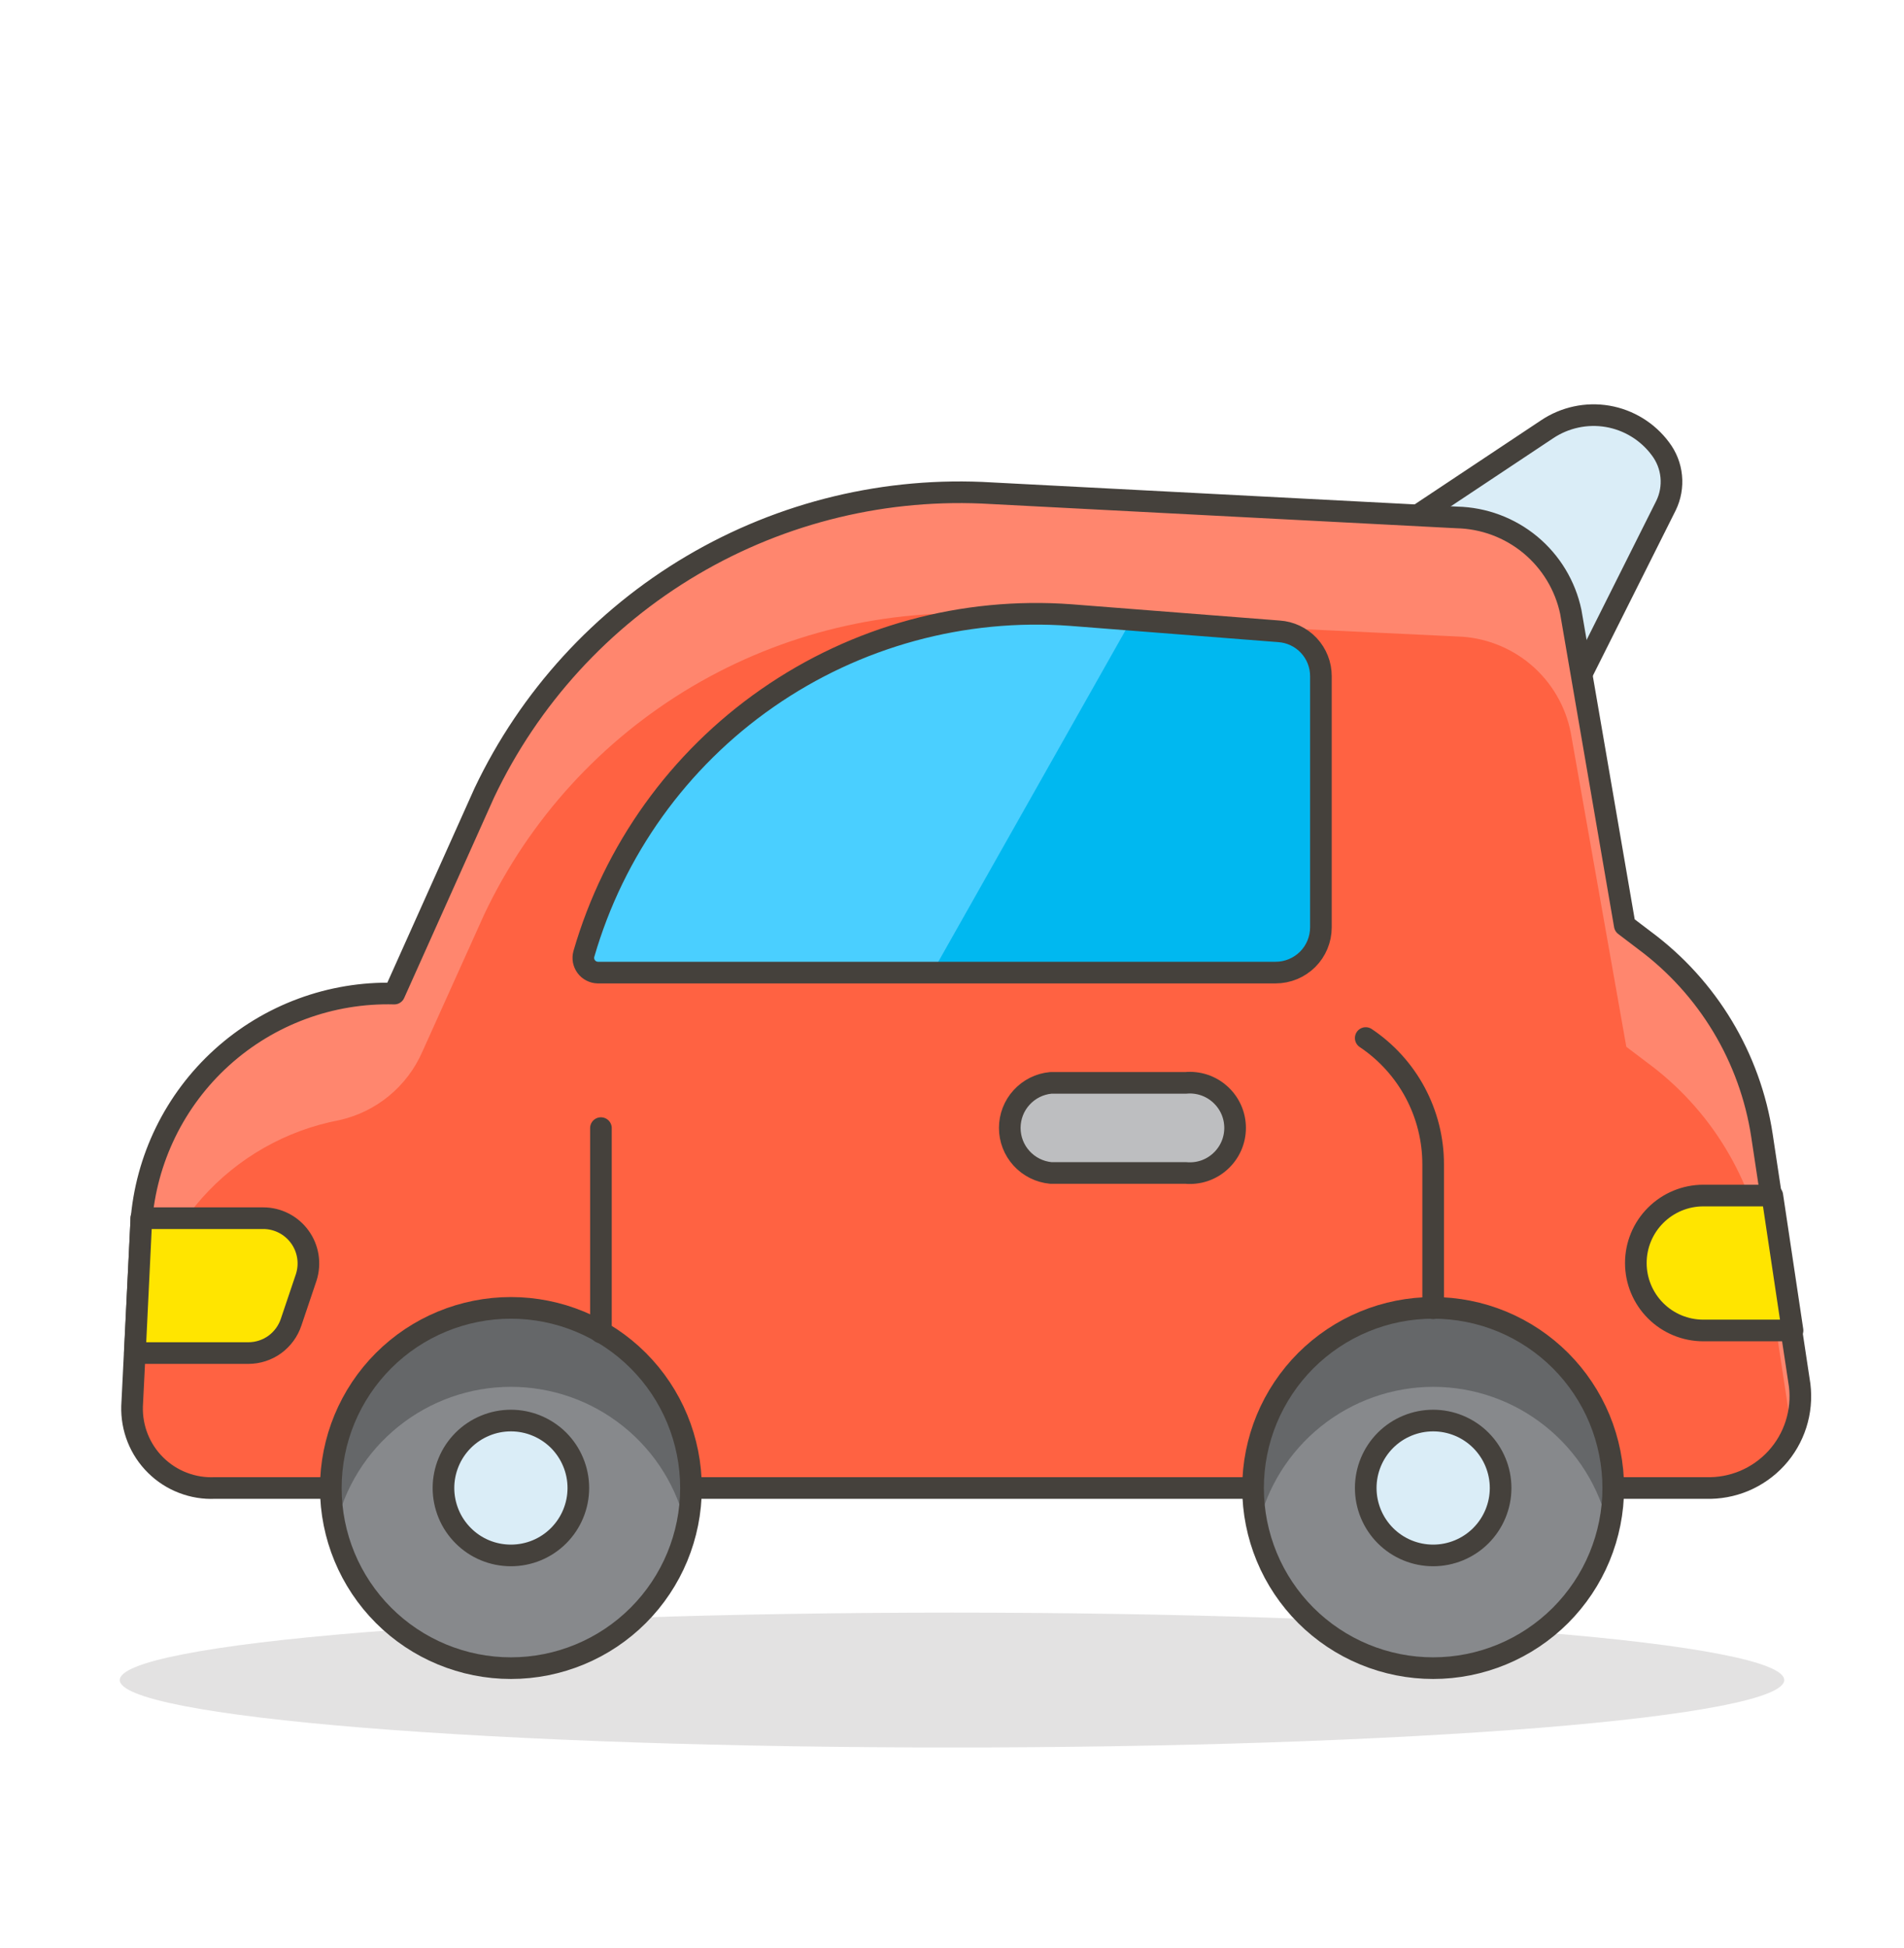 <svg width="44" height="45" viewBox="0 0 44 45" fill="none" xmlns="http://www.w3.org/2000/svg">
<path d="M38.372 10.369C38.512 10.554 38.599 10.774 38.621 11.006C38.644 11.237 38.602 11.471 38.5 11.68L36.245 16.18L32.578 12.028L35.75 9.919C36.161 9.643 36.663 9.535 37.151 9.618C37.639 9.702 38.077 9.971 38.372 10.369Z" fill="#DAEDF7" stroke="#45413C" stroke-width="0.5" stroke-linecap="round" stroke-linejoin="round"/>
<path opacity="0.15" d="M2.768 38.813C2.768 39.017 3.266 39.22 4.232 39.409C5.199 39.598 6.615 39.77 8.401 39.915C10.187 40.059 12.307 40.174 14.64 40.253C16.974 40.331 19.474 40.371 22 40.371C24.526 40.371 27.026 40.331 29.36 40.253C31.693 40.174 33.813 40.059 35.599 39.915C37.385 39.77 38.801 39.598 39.768 39.409C40.734 39.22 41.232 39.017 41.232 38.813C41.232 38.608 40.734 38.406 39.768 38.217C38.801 38.027 37.385 37.856 35.599 37.711C33.813 37.566 31.693 37.452 29.36 37.373C27.026 37.295 24.526 37.255 22 37.255C19.474 37.255 16.974 37.295 14.64 37.373C12.307 37.452 10.187 37.566 8.401 37.711C6.615 37.856 5.199 38.027 4.232 38.217C3.266 38.406 2.768 38.608 2.768 38.813Z" fill="#45413C"/>
<path d="M38.005 21.726L37.547 21.378L36.3 14.136C36.172 13.529 35.842 12.983 35.365 12.587C34.887 12.191 34.289 11.968 33.669 11.954L22.917 11.395C20.495 11.247 18.084 11.827 15.995 13.06C13.905 14.294 12.233 16.124 11.192 18.316L9.112 22.954C7.644 22.915 6.217 23.443 5.128 24.428C4.039 25.413 3.371 26.779 3.263 28.244L3.052 32.488C3.045 32.74 3.089 32.992 3.183 33.226C3.277 33.461 3.418 33.673 3.598 33.85C3.778 34.028 3.992 34.166 4.228 34.256C4.464 34.347 4.716 34.388 4.968 34.376H39.417C39.722 34.386 40.026 34.33 40.308 34.212C40.59 34.093 40.843 33.915 41.05 33.689C41.256 33.464 41.411 33.196 41.504 32.905C41.597 32.614 41.626 32.306 41.589 32.002L40.718 26.236C40.445 24.433 39.469 22.812 38.005 21.726Z" fill="#FF6242"/>
<path d="M3.254 31.03C3.343 29.786 3.841 28.607 4.67 27.675C5.499 26.744 6.612 26.112 7.837 25.879C8.261 25.785 8.656 25.592 8.99 25.317C9.325 25.041 9.589 24.69 9.762 24.293L11.192 21.121C12.232 18.928 13.905 17.096 15.994 15.861C18.083 14.627 20.494 14.045 22.917 14.191L33.669 14.704C34.296 14.72 34.898 14.95 35.377 15.355C35.855 15.76 36.181 16.316 36.3 16.932L37.583 24.183L38.042 24.531C38.774 25.065 39.395 25.738 39.866 26.512C40.338 27.286 40.653 28.145 40.792 29.041L41.433 33.267C41.648 32.883 41.729 32.437 41.662 32.002L40.792 26.236C40.509 24.428 39.52 22.805 38.042 21.726L37.583 21.378L36.337 14.136C36.207 13.523 35.872 12.972 35.387 12.576C34.902 12.179 34.296 11.96 33.669 11.954L22.917 11.395C20.495 11.247 18.084 11.827 15.995 13.06C13.905 14.294 12.233 16.124 11.192 18.316L9.112 22.954C7.643 22.917 6.217 23.445 5.127 24.43C4.037 25.414 3.366 26.779 3.254 28.244L3.052 32.488C3.043 32.709 3.078 32.93 3.153 33.139L3.254 31.03Z" fill="#FF866E"/>
<path d="M38.005 21.726L37.547 21.378L36.3 14.136C36.172 13.529 35.842 12.983 35.365 12.587C34.887 12.191 34.289 11.968 33.669 11.954L22.917 11.395C20.495 11.247 18.084 11.827 15.995 13.06C13.905 14.294 12.233 16.124 11.192 18.316L9.112 22.954C7.644 22.915 6.217 23.443 5.128 24.428C4.039 25.413 3.371 26.779 3.263 28.244L3.052 32.488C3.045 32.74 3.089 32.992 3.183 33.226C3.277 33.461 3.418 33.673 3.598 33.85C3.778 34.028 3.992 34.166 4.228 34.256C4.464 34.347 4.716 34.388 4.968 34.376H39.417C39.722 34.386 40.026 34.33 40.308 34.212C40.59 34.093 40.843 33.915 41.05 33.689C41.256 33.464 41.411 33.196 41.504 32.905C41.597 32.614 41.626 32.306 41.589 32.002L40.718 26.236C40.445 24.433 39.469 22.812 38.005 21.726V21.726Z" stroke="#45413C" stroke-width="0.5" stroke-linecap="round" stroke-linejoin="round"/>
<path d="M7.645 34.376C7.645 35.48 8.083 36.538 8.864 37.319C9.644 38.099 10.703 38.538 11.807 38.538C12.91 38.538 13.969 38.099 14.749 37.319C15.53 36.538 15.968 35.48 15.968 34.376C15.968 33.272 15.53 32.214 14.749 31.433C13.969 30.653 12.91 30.215 11.807 30.215C10.703 30.215 9.644 30.653 8.864 31.433C8.083 32.214 7.645 33.272 7.645 34.376Z" fill="#87898C"/>
<path d="M28.957 34.376C28.957 34.923 29.065 35.464 29.274 35.969C29.483 36.474 29.79 36.932 30.176 37.319C30.563 37.705 31.022 38.012 31.527 38.221C32.032 38.43 32.573 38.538 33.119 38.538C33.666 38.538 34.207 38.43 34.712 38.221C35.217 38.012 35.675 37.705 36.062 37.319C36.448 36.932 36.755 36.474 36.964 35.969C37.173 35.464 37.281 34.923 37.281 34.376C37.281 33.83 37.173 33.288 36.964 32.783C36.755 32.279 36.448 31.82 36.062 31.433C35.675 31.047 35.217 30.74 34.712 30.531C34.207 30.322 33.666 30.215 33.119 30.215C32.573 30.215 32.032 30.322 31.527 30.531C31.022 30.74 30.563 31.047 30.176 31.433C29.79 31.82 29.483 32.279 29.274 32.783C29.065 33.288 28.957 33.83 28.957 34.376Z" fill="#87898C"/>
<path d="M11.807 32.039C12.752 32.039 13.668 32.362 14.405 32.954C15.141 33.545 15.654 34.37 15.858 35.293C15.927 34.992 15.964 34.685 15.968 34.376C15.968 33.272 15.53 32.214 14.749 31.433C13.969 30.653 12.91 30.215 11.807 30.215C10.703 30.215 9.644 30.653 8.864 31.433C8.083 32.214 7.645 33.272 7.645 34.376C7.649 34.685 7.686 34.992 7.755 35.293C7.959 34.37 8.472 33.545 9.209 32.954C9.946 32.362 10.862 32.039 11.807 32.039Z" fill="#656769"/>
<path d="M33.119 32.039C34.064 32.039 34.98 32.362 35.717 32.954C36.454 33.545 36.967 34.37 37.171 35.293C37.24 34.992 37.276 34.685 37.281 34.376C37.281 33.272 36.842 32.214 36.062 31.433C35.282 30.653 34.223 30.215 33.119 30.215C32.015 30.215 30.957 30.653 30.176 31.433C29.396 32.214 28.957 33.272 28.957 34.376C28.962 34.685 28.999 34.992 29.067 35.293C29.273 34.371 29.787 33.547 30.523 32.956C31.259 32.364 32.175 32.041 33.119 32.039Z" fill="#656769"/>
<path d="M7.645 34.376C7.645 35.48 8.083 36.538 8.864 37.319C9.644 38.099 10.703 38.538 11.807 38.538C12.91 38.538 13.969 38.099 14.749 37.319C15.53 36.538 15.968 35.48 15.968 34.376C15.968 33.272 15.53 32.214 14.749 31.433C13.969 30.653 12.91 30.215 11.807 30.215C10.703 30.215 9.644 30.653 8.864 31.433C8.083 32.214 7.645 33.272 7.645 34.376V34.376Z" stroke="#45413C" stroke-width="0.5" stroke-linecap="round" stroke-linejoin="round"/>
<path d="M28.957 34.376C28.957 34.923 29.065 35.464 29.274 35.969C29.483 36.474 29.79 36.932 30.176 37.319C30.563 37.705 31.022 38.012 31.527 38.221C32.032 38.43 32.573 38.538 33.119 38.538C33.666 38.538 34.207 38.43 34.712 38.221C35.217 38.012 35.675 37.705 36.062 37.319C36.448 36.932 36.755 36.474 36.964 35.969C37.173 35.464 37.281 34.923 37.281 34.376C37.281 33.83 37.173 33.288 36.964 32.783C36.755 32.279 36.448 31.82 36.062 31.433C35.675 31.047 35.217 30.74 34.712 30.531C34.207 30.322 33.666 30.215 33.119 30.215C32.573 30.215 32.032 30.322 31.527 30.531C31.022 30.74 30.563 31.047 30.176 31.433C29.79 31.82 29.483 32.279 29.274 32.783C29.065 33.288 28.957 33.83 28.957 34.376V34.376Z" stroke="#45413C" stroke-width="0.5" stroke-linecap="round" stroke-linejoin="round"/>
<path d="M13.493 22.038C13.479 22.088 13.477 22.14 13.486 22.191C13.496 22.242 13.517 22.291 13.548 22.332C13.579 22.374 13.619 22.408 13.665 22.431C13.711 22.455 13.762 22.468 13.814 22.469H29.48C29.757 22.469 30.023 22.358 30.219 22.163C30.415 21.967 30.525 21.701 30.525 21.424V15.621C30.526 15.357 30.425 15.103 30.245 14.911C30.064 14.718 29.817 14.602 29.553 14.585L24.75 14.21C22.26 14.025 19.783 14.702 17.733 16.128C15.684 17.553 14.187 19.64 13.493 22.038Z" fill="#00B8F0"/>
<path d="M26.152 14.31L24.75 14.21C22.26 14.025 19.783 14.702 17.733 16.128C15.684 17.553 14.187 19.64 13.493 22.038C13.479 22.088 13.477 22.14 13.486 22.191C13.496 22.242 13.517 22.291 13.548 22.332C13.579 22.374 13.619 22.408 13.665 22.431C13.711 22.455 13.762 22.468 13.814 22.469H21.542L26.152 14.31Z" fill="#4ACFFF"/>
<path d="M13.493 22.038C13.479 22.088 13.477 22.14 13.486 22.191C13.496 22.242 13.517 22.291 13.548 22.332C13.579 22.374 13.619 22.408 13.665 22.431C13.711 22.455 13.762 22.468 13.814 22.469H29.48C29.757 22.469 30.023 22.358 30.219 22.163C30.415 21.967 30.525 21.701 30.525 21.424V15.621C30.526 15.357 30.425 15.103 30.245 14.911C30.064 14.718 29.817 14.602 29.553 14.585L24.75 14.21C22.26 14.025 19.783 14.702 17.733 16.128C15.684 17.553 14.187 19.64 13.493 22.038V22.038Z" stroke="#45413C" stroke-width="0.5" stroke-linecap="round" stroke-linejoin="round"/>
<path d="M27.399 25.017H24.282C24.023 25.041 23.783 25.162 23.608 25.354C23.432 25.546 23.335 25.797 23.335 26.058C23.335 26.318 23.432 26.569 23.608 26.761C23.783 26.953 24.023 27.073 24.282 27.098H27.399C27.544 27.111 27.69 27.095 27.828 27.049C27.966 27.003 28.093 26.928 28.2 26.83C28.308 26.732 28.394 26.613 28.453 26.48C28.512 26.347 28.542 26.203 28.542 26.058C28.542 25.912 28.512 25.768 28.453 25.635C28.394 25.502 28.308 25.383 28.2 25.285C28.093 25.187 27.966 25.112 27.828 25.066C27.69 25.02 27.544 25.003 27.399 25.017Z" fill="#BDBEC0" stroke="#45413C" stroke-width="0.5" stroke-linecap="round" stroke-linejoin="round"/>
<path d="M6.087 28.143H3.263V28.235L3.117 31.259H5.738C5.958 31.259 6.171 31.19 6.349 31.062C6.526 30.933 6.659 30.752 6.728 30.544L7.077 29.509C7.127 29.352 7.14 29.186 7.114 29.024C7.088 28.861 7.025 28.708 6.928 28.575C6.832 28.442 6.705 28.333 6.559 28.258C6.413 28.183 6.251 28.143 6.087 28.143Z" fill="#FFE500" stroke="#45413C" stroke-width="0.5" stroke-linecap="round" stroke-linejoin="round"/>
<path d="M40.957 27.62H39.362C38.948 27.62 38.552 27.785 38.26 28.077C37.967 28.369 37.803 28.765 37.803 29.179C37.803 29.592 37.967 29.988 38.26 30.281C38.552 30.573 38.948 30.737 39.362 30.737H41.424L40.957 27.62Z" fill="#FFE500" stroke="#45413C" stroke-width="0.5" stroke-linecap="round" stroke-linejoin="round"/>
<path d="M13.887 30.783V26.062" stroke="#45413C" stroke-width="0.5" stroke-linecap="round" stroke-linejoin="round"/>
<path d="M33.119 30.224V26.896C33.119 26.32 32.976 25.752 32.705 25.244C32.433 24.735 32.04 24.302 31.561 23.981" stroke="#45413C" stroke-width="0.5" stroke-linecap="round" stroke-linejoin="round"/>
<path d="M10.248 34.376C10.248 34.581 10.289 34.783 10.367 34.973C10.445 35.162 10.56 35.333 10.705 35.478C10.849 35.623 11.021 35.738 11.21 35.816C11.399 35.894 11.602 35.934 11.807 35.934C12.011 35.934 12.214 35.894 12.403 35.816C12.592 35.738 12.764 35.623 12.909 35.478C13.053 35.333 13.168 35.162 13.246 34.973C13.325 34.783 13.365 34.581 13.365 34.376C13.365 34.172 13.325 33.969 13.246 33.78C13.168 33.591 13.053 33.419 12.909 33.274C12.764 33.13 12.592 33.015 12.403 32.937C12.214 32.858 12.011 32.818 11.807 32.818C11.602 32.818 11.399 32.858 11.21 32.937C11.021 33.015 10.849 33.13 10.705 33.274C10.56 33.419 10.445 33.591 10.367 33.78C10.289 33.969 10.248 34.172 10.248 34.376Z" fill="#DAEDF7" stroke="#45413C" stroke-width="0.5" stroke-linecap="round" stroke-linejoin="round"/>
<path d="M31.561 34.376C31.561 34.789 31.725 35.186 32.017 35.478C32.309 35.77 32.706 35.934 33.119 35.934C33.532 35.934 33.929 35.77 34.221 35.478C34.513 35.186 34.678 34.789 34.678 34.376C34.678 33.963 34.513 33.566 34.221 33.274C33.929 32.982 33.532 32.818 33.119 32.818C32.706 32.818 32.309 32.982 32.017 33.274C31.725 33.566 31.561 33.963 31.561 34.376Z" fill="#DAEDF7" stroke="#45413C" stroke-width="0.5" stroke-linecap="round" stroke-linejoin="round"/>
</svg>
